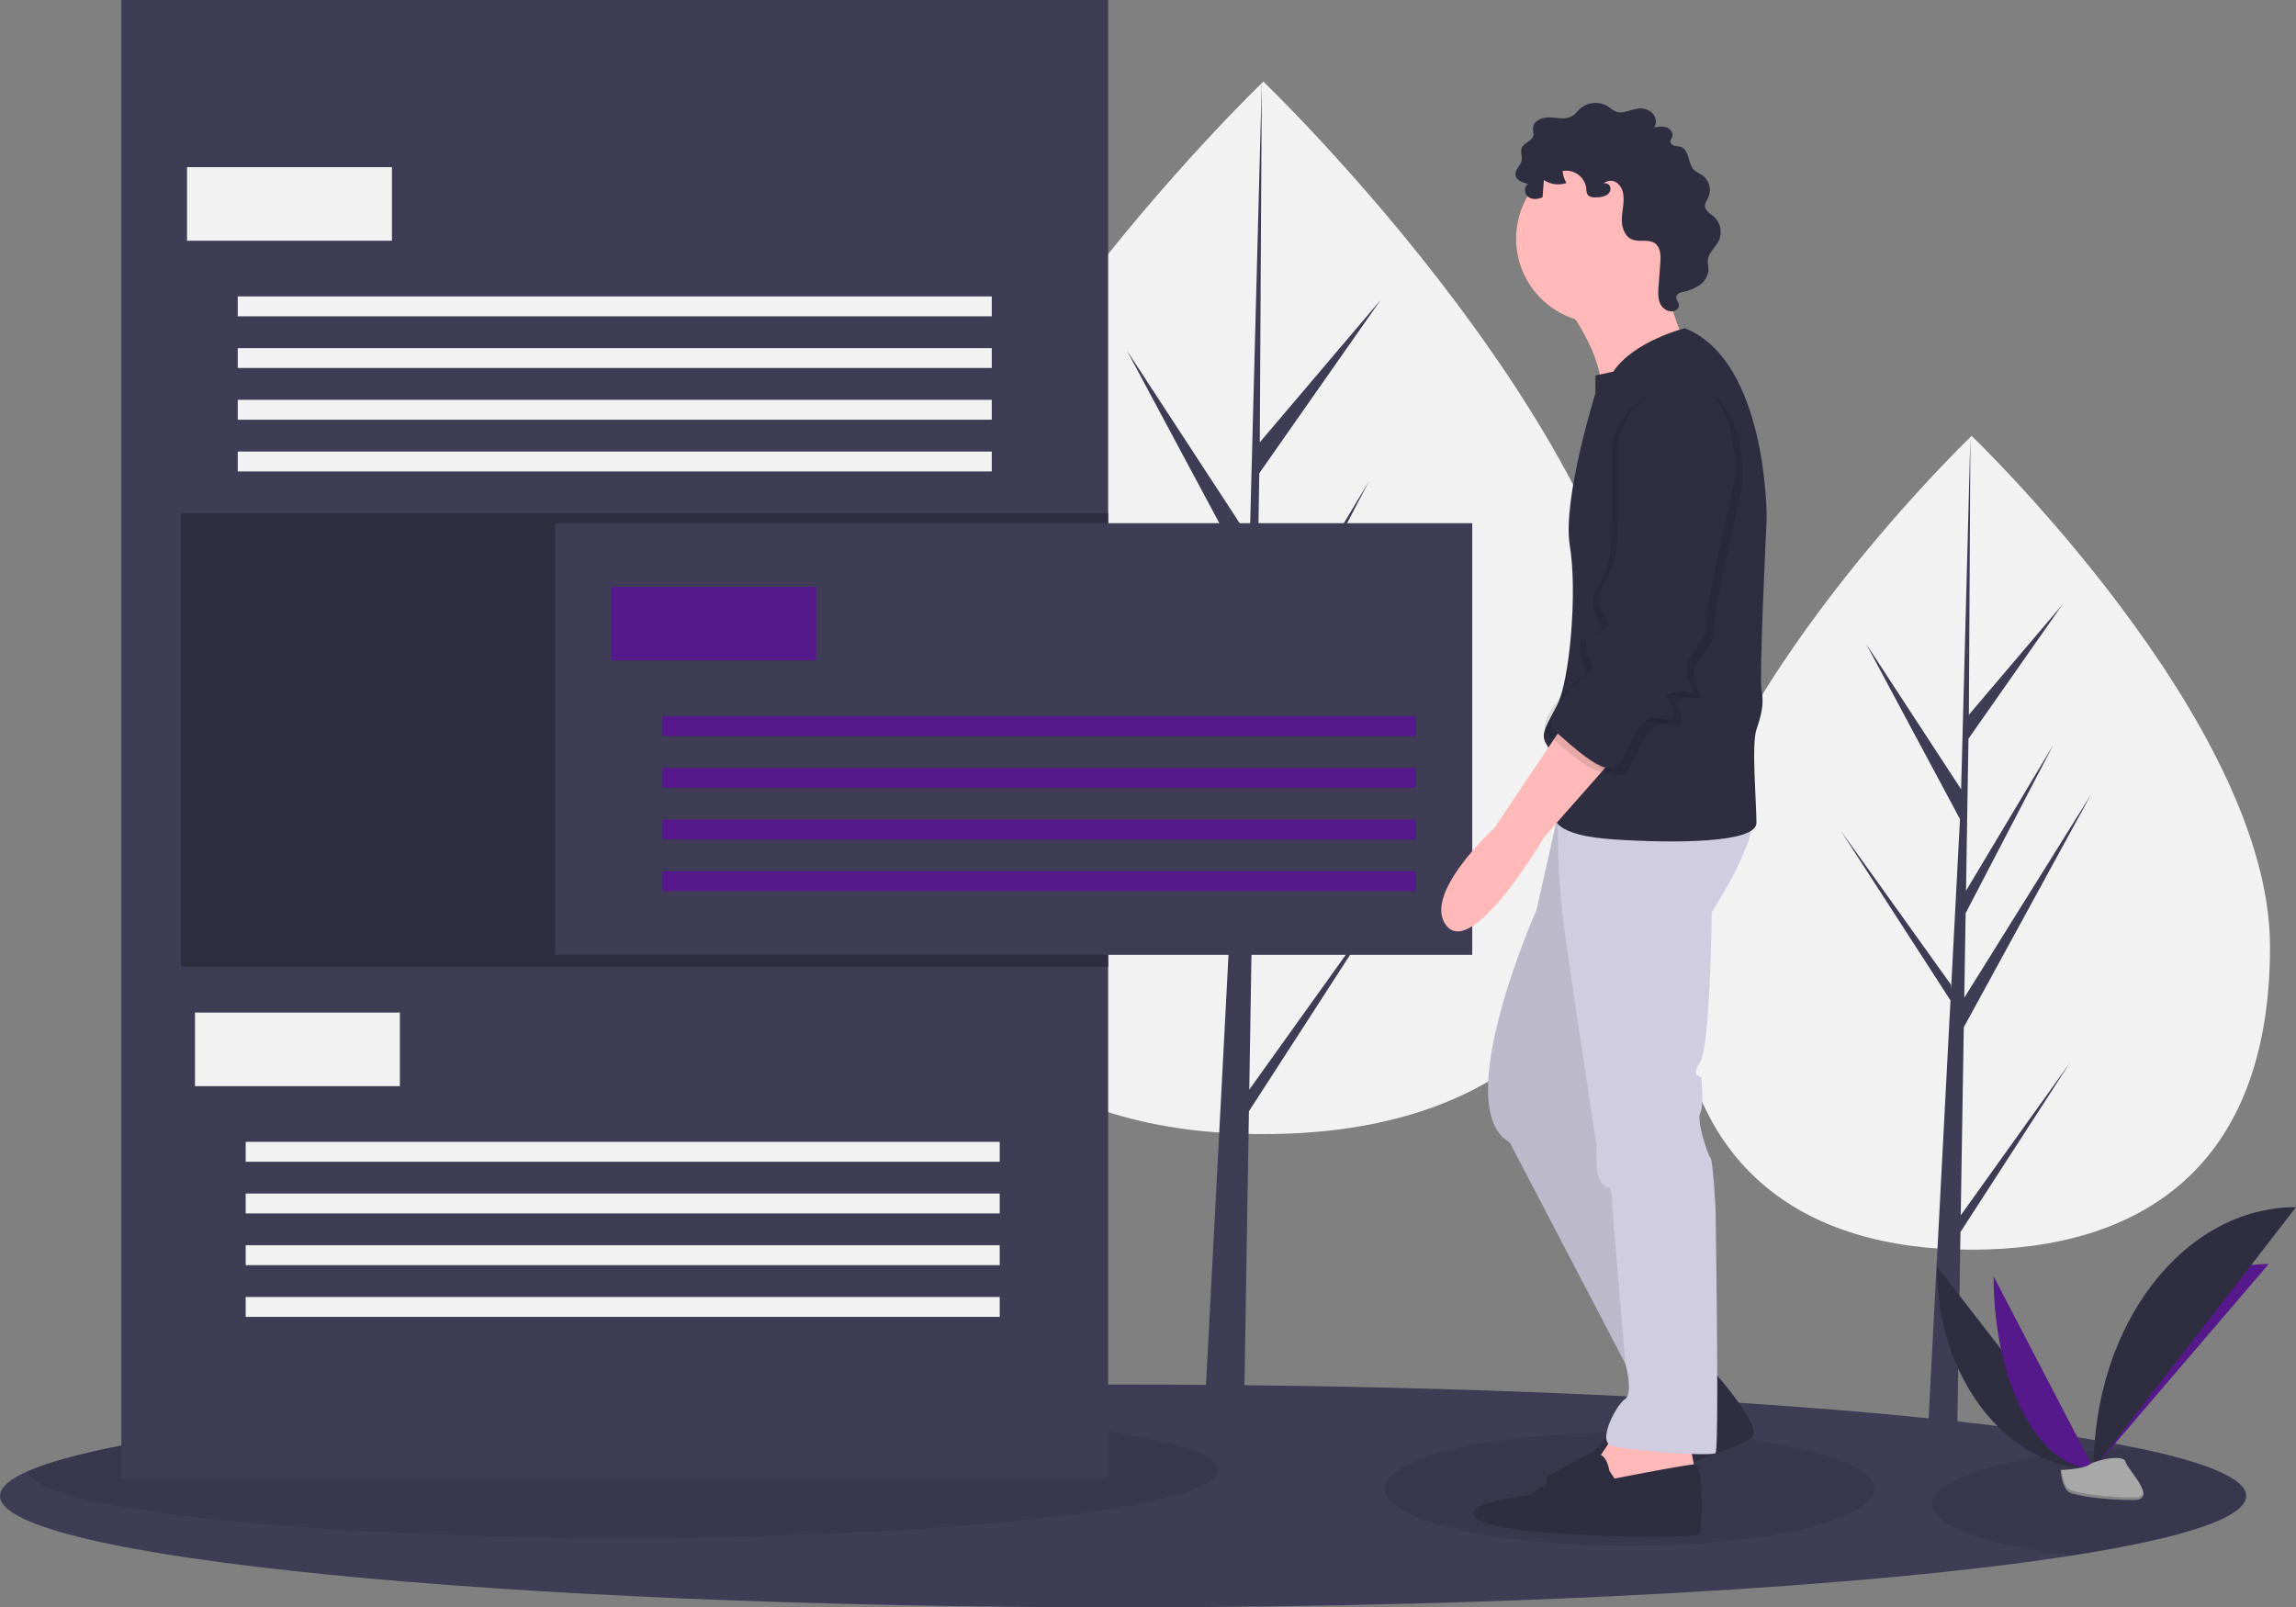 <svg xmlns="http://www.w3.org/2000/svg" width="1061" height="742.855" data-name="Layer 1"><rect width="100%" height="100%" fill="#808080" stroke="none"/><path fill="#f2f2f2" d="M1049 437.442c0 103.858-61.742 140.122-137.905 140.122S773.189 541.3 773.189 437.442s137.906-235.983 137.906-235.983S1049 333.583 1049 437.442Z"/><path fill="#3f3d56" d="m906.071 561.677 1.412-86.921 58.779-107.532-58.557 93.897.635-39.083 40.51-77.799-40.342 67.457 1.141-70.293 43.38-61.937-43.2 50.884.714-128.891-4.484 170.628.368-7.039-44.104-67.508 43.397 81.021-4.11 78.504-.122-2.084-50.844-71.042 50.69 78.404-.514 9.817-.092.148.042.806-10.426 199.173h13.93l1.671-102.877 50.566-78.211-50.44 70.478z"/><path fill="#f2f2f2" d="M762.157 342.914c0 134.324-79.854 181.224-178.358 181.224s-178.357-46.9-178.357-181.224S583.799 37.709 583.799 37.709s178.358 170.88 178.358 305.205Z"/><path fill="#3f3d56" d="m577.302 503.591 1.826-112.417 76.021-139.076-75.734 121.441.821-50.547 52.393-100.62-52.176 87.243v.001l1.477-90.912 56.104-80.106-55.872 65.81.923-166.699-5.799 220.68.477-9.104-57.041-87.31 56.126 104.786-5.315 101.532-.158-2.695-65.758-91.881 65.559 101.402-.665 12.698-.119.191.054 1.042-13.484 257.597h18.016l2.162-133.054 65.398-101.153-65.236 91.151z"/><path fill="#3f3d56" d="M1037.97 691.365c0 10.11-29.38 19.55-80.14 27.5-91.98 14.42-254.15 23.99-438.85 23.99-286.62 0-518.98-23.05-518.98-51.49 0-3.93 4.46-7.78 12.91-11.46 9.53-4.17 24.15-8.14 43.17-11.85 39.21-7.65 97.14-14.19 167.8-19.05 82.02-5.63 181.21-8.98 288.21-9.11q3.435-.015 6.89-.01 19.335 0 38.33.14 8.925.06 17.77.16c63.02.67 122.66 2.46 176.86 5.16 2.42.12 4.83.25 7.23.37.82.04 1.64.09 2.46.13.22.01.44.02.66.04q15.975.84 31.25 1.79 5.01.3 9.93.63c31.87 2.07 61.29 4.48 87.75 7.19q6.78.69 13.3 1.41c33.48 3.67 61.67 7.84 83.39 12.37 32.1 6.69 50.06 14.18 50.06 22.09Z"/><ellipse cx="752.963" cy="688.148" opacity=".1" rx="113.082" ry="26.202"/><path d="M1037.97 691.365c0 10.11-29.38 19.55-80.14 27.5-38.38-4.19-64.95-13.24-64.95-23.72 0-13.05 41.16-23.87 95.03-25.87 32.1 6.69 50.06 14.18 50.06 22.09Zm-475.316-11.951c0 17.265-123.076 31.258-274.892 31.258-150.39 0-272.574-13.726-274.854-30.771 29.19-12.743 106.04-23.683 210.968-30.9 20.501-.552 41.895-.846 63.886-.846 151.816 0 274.892 13.993 274.892 31.259Z" opacity=".1"/><path fill="#3f3d56" d="M56.082 0h456.007v683.091H56.082z"/><path fill="#2f2e41" d="M83.663 237.197h428.426v209.616H83.663z"/><path fill="#3f3d56" d="M256.504 241.794h423.829v199.503H256.504z"/><path fill="#55198b" d="M282.476 271.214h94.695v34.017h-94.695zm23.444 59.759h348.441v9.194H305.92zm0 23.903h348.441v9.194H305.92zm0 23.904h348.441v9.194H305.92zm0 23.904h348.441v9.194H305.92z"/><path fill="#f2f2f2" d="M86.421 77.227h94.695v34.017H86.421zm23.444 59.759h348.441v9.194H109.865zm0 23.904h348.441v9.194H109.865zm0 23.903h348.441v9.194H109.865zm0 23.904h348.441v9.194H109.865zM90.098 467.959h94.695v34.017H90.098zm23.444 59.759h348.441v9.194H113.542zm0 23.903h348.441v9.194H113.542zm0 23.904h348.441v9.194H113.542zm0 23.904h348.441v9.194H113.542z"/><path fill="#ffb9b9" d="M723.063 140.458s18.903 24.22 16.54 41.352 38.989-23.63 38.989-23.63-14.178-29.536-6.498-43.714-49.031 25.992-49.031 25.992Z"/><path fill="#2f2e41" d="M789.225 630.77s24.811 27.173 20.676 33.08-76.796 28.356-85.066 27.175-12.405-7.09-9.452-8.861 21.857-11.815 21.857-11.815l15.95-18.313s11.815-6.498 11.815-10.043 24.22-11.224 24.22-11.224Z"/><path fill="#ffb9b9" d="M747.283 660.897s-9.452 15.36-11.224 15.95 8.861 21.857 8.861 21.857l24.811-7.68 13.587-11.223-2.954-15.36Z"/><path fill="#d0cde1" d="m721.881 367.892-11.814 52.575s-40.761 91.564-12.406 107.514l62.027 118.738 33.082-14.768-55.53-121.692 25.402-140.004Z"/><path d="m721.881 367.892-11.814 52.575s-40.761 91.564-12.406 107.514l62.027 118.738 33.082-14.768-55.53-121.692 25.402-140.004Z" opacity=".1"/><path fill="#d0cde1" d="M726.016 376.162h-5.993a333.982 333.982 0 0 0 3.04 54.348c4.135 30.127 14.768 99.244 14.768 99.244s-1.181 12.996 2.363 17.13 4.135-1.18 4.726 8.271 6.203 75.167 6.203 75.167 3.84 13.444-.296 16.397-12.405 18.904-6.498 21.267 46.668 5.316 48.44 3.544 0-112.83 0-112.83-1.18-22.448-2.362-23.63-6.498-17.131-4.726-20.676.59-14.177.59-15.95-5.316 0-.59-7.679 5.316-69.116 5.316-69.116 25.402-38.989 17.723-49.031Z"/><circle cx="739.603" cy="110.331" r="38.989" fill="#ffb9b9"/><path fill="#2f2e41" d="M778.592 151.682s-23.63 5.908-33.081 20.085l-8.27 1.773v8.27s-15.36 49.031-11.815 70.298 0 62.618-5.908 73.842-7.68 13.586-4.726 18.312 7.09 20.676 4.136 27.765 0 14.178 27.174 15.95 65.571 1.772 65.571-7.68-2.363-36.035 0-43.123 3.545-11.815 2.363-18.313 2.363-79.159 2.363-79.159.59-72.66-37.807-88.02Z"/><path fill="#ffb9b9" d="m723.063 334.22-32.49 48.44s-34.263 31.31-21.858 45.487 44.896-41.352 44.896-41.352l35.444-40.17Z"/><path fill="#2f2e41" d="M743.739 679.8s-1.182-7.679-5.317-7.679-31.9 18.904-31.9 18.904-36.625 4.135-22.448 11.814 101.016 8.861 101.607 5.908 1.772-32.082-2.363-31.99-37.217 6.588-37.217 6.588Zm-1.362-589.612a9.78 9.78 0 0 1-4.456 1.007c-1.594.09-3.496-.008-4.343-1.36a6.221 6.221 0 0 1-.542-2.837 9.346 9.346 0 0 0-10.923-7.96 13.445 13.445 0 0 0 1.74 5.543 11.855 11.855 0 0 1-10.422-1.387l-.6 7.957c-2.119 1.013-4.834 1.224-6.682-.226s-1.996-4.851.095-5.922c-2.582-.538-5.74-1.695-5.93-4.326-.173-2.4 2.375-4.157 2.844-6.518.383-1.925-.672-4.017.074-5.833.982-2.384 4.544-2.996 5.259-5.474.364-1.262-.16-2.611-.035-3.919.327-3.423 4.63-4.844 8.063-4.65s7.18 1.107 10.097-.714c1.414-.883 2.401-2.297 3.644-3.408a10.823 10.823 0 0 1 12.568-1.093c1.38.858 2.585 2.048 4.125 2.57 3.15 1.068 6.438-.953 9.733-1.419a8.086 8.086 0 0 1 6.778 1.964 5.55 5.55 0 0 1 1.01 6.686c1.933-.326 3.981-.642 5.803.082s3.213 2.905 2.37 4.675a6.056 6.056 0 0 0-.735 1.5c-.17 1.03.821 1.91 1.822 2.206s2.088.24 3.068.599c4.049 1.481 3.077 7.955 6.264 10.86a25.416 25.416 0 0 0 3.455 2.112 8.406 8.406 0 0 1 2.964 10.156c-.638 1.414-1.709 2.764-1.58 4.311.181 2.17 2.506 3.358 4.137 4.8a9.625 9.625 0 0 1 2.24 11.05c-1.5 3.128-4.747 5.5-5.076 8.953-.144 1.5.307 3 .282 4.507a9.287 9.287 0 0 1-3.992 7.012 20.765 20.765 0 0 1-7.663 3.188c-1.288.308-2.825.79-3.136 2.078-.37 1.526 1.333 2.914 1.156 4.474a2.595 2.595 0 0 1-1.041 1.687c-2.305 1.802-5.952.257-7.361-2.307s-1.229-5.67-1.01-8.588l.794-10.608c.247-3.301.224-7.22-2.467-9.149-2.975-2.13-7.307-.405-10.671-1.845-3.506-1.501-4.763-5.892-4.622-9.703s1.233-7.626.606-11.388c-.778-4.661-4.924-7.794-9.11-4.773 3.678-.501 4.314 3.721 1.406 5.43Z"/><path d="M775.048 180.038s-23.63 9.452-23.63 29.537 1.182 46.668-2.954 55.529-7.68 11.814-5.316 18.903 6.498 5.908 0 11.224-5.908-3.544-6.498 5.317 5.907 10.042 0 14.178-21.267 20.675-14.769 25.992 23.63 22.448 29.537 15.95 8.861-23.039 17.131-21.857 9.452 1.772 8.27-4.136-6.497-5.907.592-7.68 10.042 2.364 7.68-3.544-4.136-8.27.59-14.768 7.089-8.27 6.498-14.768 12.996-64.981 12.996-64.981 4.135-49.622-30.127-44.896Z" opacity=".1"/><path d="M768.55 178.856s-23.63 9.452-23.63 29.537 1.181 46.668-2.954 55.53-7.68 11.814-5.316 18.903 6.498 5.907 0 11.224-5.908-3.545-6.498 5.316 5.907 10.043 0 14.178-21.267 20.676-14.769 25.993 23.63 22.448 29.537 15.95 8.861-23.04 17.131-21.858 9.452 1.772 8.27-4.135-6.497-5.907.591-7.68 10.043 2.363 7.68-3.544-4.135-8.27.59-14.768 7.09-8.27 6.499-14.769 12.996-64.98 12.996-64.98 4.135-49.623-30.128-44.897Z" opacity=".1"/><path fill="#2f2e41" d="M771.503 177.084s-23.63 9.452-23.63 29.537 1.182 46.668-2.953 55.53-7.68 11.814-5.317 18.903 6.499 5.907 0 11.224-5.907-3.545-6.498 5.316 5.908 10.043 0 14.178-21.266 20.676-14.768 25.992 23.63 22.448 29.537 15.95 8.86-23.039 17.131-21.857 9.452 1.772 8.27-4.135-6.498-5.908.591-7.68 10.043 2.363 7.68-3.544-4.135-8.27.59-14.769 7.09-8.27 6.499-14.768 12.996-64.981 12.996-64.981 4.135-49.622-30.128-44.896ZM895 585.214c0 51.685 32.424 93.507 72.494 93.507"/><path fill="#55198b" d="M967.494 678.72c0-52.264 36.183-94.556 80.898-94.556M921.266 589.9c0 49.094 20.676 88.82 46.228 88.82"/><path fill="#2f2e41" d="M967.494 678.72c0-66.782 41.822-120.822 93.506-120.822"/><path fill="#a8a8a8" d="M952.243 679.38s10.28-.317 13.379-2.523 15.814-4.84 16.583-1.302 15.45 17.598 3.843 17.692-26.97-1.808-30.062-3.692-3.743-10.175-3.743-10.175Z"/><path d="M986.255 692.015c-11.607.094-26.969-1.808-30.061-3.691-2.355-1.435-3.294-6.582-3.608-8.957l-.343.013s.651 8.292 3.743 10.175 18.455 3.786 30.062 3.692c3.35-.027 4.508-1.22 4.445-2.985-.466 1.067-1.744 1.733-4.238 1.753Z" opacity=".2"/></svg>
